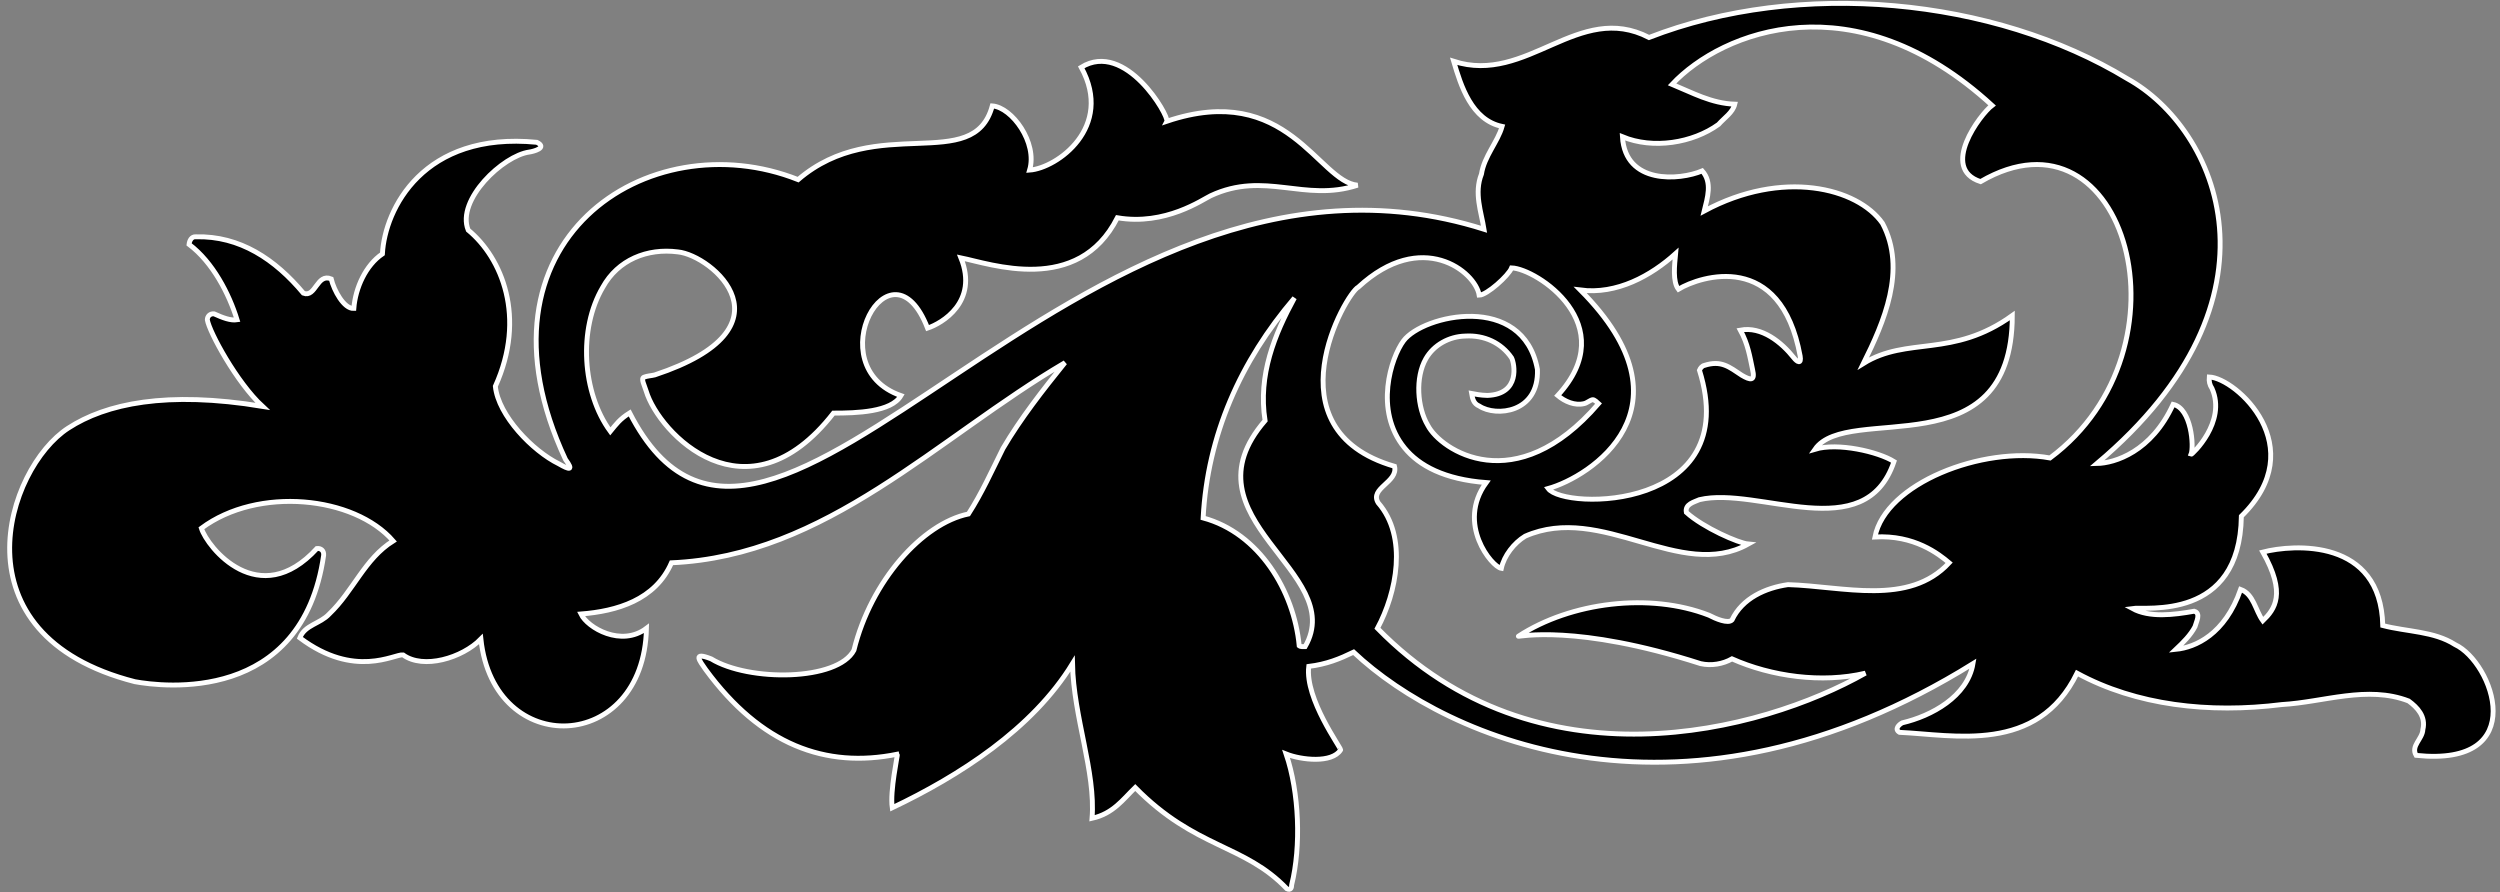 <?xml version="1.0" encoding="UTF-8"?>
<svg xmlns="http://www.w3.org/2000/svg" xmlns:xlink="http://www.w3.org/1999/xlink" width="510pt" height="182pt" viewBox="0 0 510 182" version="1.1">
<rect x="0" y="0" width="510" height="182" fill="#808080" stroke="none"/>
<g id="surface1">
<path style=" stroke:none;fill-rule:nonzero;fill:rgb(0%,0%,0%);fill-opacity:1;" d="M 500.828 131.496 C 496.535 128.742 491.027 128.902 486.086 127.609 C 485.68 109.789 467.941 111.004 461.621 112.621 C 466.441 121.129 464.055 124.285 461.621 126.637 C 460.086 124.531 459.762 121.211 457.09 120.238 C 453.887 129.43 447.855 132.062 443.883 132.469 C 445.422 131.012 446.883 129.551 447.773 127.852 C 448.016 126.879 449.066 125.098 447.609 124.691 C 443.48 125.422 438.539 126.07 434.977 124.125 C 437.648 123.719 456.926 126.797 457.238 105.309 C 471.707 91.156 456.113 77.145 450.688 76.902 C 450.605 77.793 450.77 78.523 451.254 79.254 C 454.293 86.094 447.125 92.777 446.965 92.699 C 447.609 91.156 447.043 83.301 443.316 82.492 C 438.902 92.172 431.41 94.48 427.766 94.559 C 467.859 60.785 452.27 26.156 434.004 16.07 C 406.707 -0.531 367.016 -4.258 336.398 7.648 C 321.98 0.195 311.531 17.367 296.547 12.508 C 298.004 17.449 300.191 24.496 306.43 25.793 C 305.539 28.949 302.785 31.867 302.219 35.512 C 300.68 39.398 302.176 43.207 302.742 46.77 C 218.992 20.285 157.027 139.961 128.453 84.234 C 126.449 85.488 125.742 86.5 124.508 88 C 118.754 80.145 117.945 67.102 122.969 58.598 C 126.047 53.008 132.039 50.578 138.277 51.387 C 145.281 52.074 162.695 66.859 133.566 76.484 C 132.938 76.648 132.02 76.68 131.363 76.949 C 130.688 77.23 131.473 78.605 131.824 79.785 C 134.406 88.375 152.277 107.059 170.027 84.273 C 174.727 84.273 181.832 84.07 183.797 80.711 C 166.746 74.758 181.73 47.621 189.223 66.938 C 192.141 65.969 199.652 61.594 196.027 52.602 C 202.023 53.816 219.902 60.277 227.941 44.422 C 237.723 46.102 245.363 40.684 246.996 39.922 C 258.074 34.762 266.07 41.344 276.945 37.781 C 268.906 37.09 262.629 16.438 238.027 24.738 C 238.531 23.727 229.621 8.133 220.57 13.723 C 227.293 25.953 215.629 34.297 210.039 34.703 C 211.699 29.094 206.438 21.902 202.426 21.602 C 198.641 35.676 178.797 22.918 162.816 36.645 C 132.32 24.535 94.555 49.141 115.359 93.723 C 117.086 96.07 116.172 95.867 114.008 94.621 C 108.68 92.02 101.645 84.781 101.051 78.805 C 107.414 64.73 102.395 52.602 95.508 46.934 C 93.039 40.734 102.645 31.738 107.98 31.016 C 108.73 30.914 111.789 30.164 109.52 29.031 C 86.355 26.766 78.5 42.641 78.012 51.793 C 74.609 54.102 72.504 58.719 72.18 62.93 C 70.156 63.012 68.133 59.246 67.562 56.895 C 64.648 55.68 64.406 60.785 61.895 59.812 C 56.145 52.926 48.934 48.066 39.941 48.309 C 39.051 48.23 38.648 49.121 38.566 49.848 C 43.426 53.492 46.746 59.973 48.367 65.238 C 47.07 65.441 45.453 64.836 43.668 64.023 C 42.859 63.941 42.293 64.512 42.293 65.238 C 42.719 67.77 48.285 78.035 53.551 82.898 C 33.941 79.676 21.605 82.348 13.914 87.34 C 1.305 95.512 -9.832 129.531 27.527 139.066 C 33.09 140.09 61.652 143.707 66.023 113.27 C 66.105 112.32 65.457 111.812 64.648 111.895 C 52.844 124.773 42.293 111.652 41.078 107.762 C 52.641 99.156 72.262 101.203 80.199 110.355 C 74.367 114 72.098 120.562 67.16 125.258 C 65.297 127.285 62.219 127.445 61.164 130.117 C 72.383 138.543 80.504 133.387 82.215 133.594 C 86.355 136.617 94.293 134.25 98.102 130.363 C 100.734 154.945 131.309 153.73 131.879 128.176 C 126.754 132.062 119.891 128.094 118.512 125.258 C 125.801 124.691 133.66 122.422 136.98 114.809 C 168.57 113.434 191.168 89.297 217.25 73.984 C 212.797 79.496 208.18 85.406 204.613 91.48 C 202.348 96.02 200.32 100.555 197.566 104.848 C 188.172 106.789 177.684 118.496 174.203 132.645 C 170.898 138.949 152.773 139.109 145.078 134.41 C 141.184 132.875 142.68 134.762 143.973 136.613 C 155.203 151.906 168.406 156.848 183.066 153.852 C 183.148 154.012 181.527 161.383 182.016 164.785 C 195.621 158.305 210.609 148.75 218.789 135.383 C 218.992 146.238 223.547 157.477 222.777 166.934 C 227.09 165.98 229.074 163.086 231.586 160.656 C 243.898 173.168 253.781 172.156 262.527 181.309 C 263.34 181.676 263.5 181.066 263.5 180.5 C 265.445 172.645 265.039 161.668 262.367 153.812 C 265.465 155.047 271.742 155.754 273.484 152.98 C 273.652 152.656 266.172 142.594 266.984 135.949 C 270.629 135.504 273.301 134.41 276.137 133.035 C 295.414 151.18 343.934 171.754 402.492 135.383 C 401.359 142.105 393.988 146.074 388.074 147.453 C 387.43 147.777 386.375 148.75 387.508 149.398 C 398.445 149.883 415.617 153.934 423.715 137.328 C 435.785 143.891 450.605 145.59 465.512 143.727 C 474.016 143.242 482.926 139.758 491.352 142.996 C 493.133 144.293 494.914 146.156 494.266 148.828 C 494.184 150.773 491.754 152.152 492.891 154.094 C 516.461 156.566 508.562 135.102 500.828 131.496 Z M 341.824 51.73 C 341.602 54.102 341.199 57.441 342.395 59.004 C 346.902 56.281 363.285 51.008 367.234 72.645 C 367.523 74.352 366.652 73.883 365.949 72.996 C 363.449 69.836 359.395 66.523 355.027 67.344 C 356.59 70.199 356.953 72.691 357.52 75.363 C 358.105 77.793 357.094 77.59 355.332 76.559 C 352.742 74.855 351.141 73.422 347.656 74.555 C 347.254 74.633 346.848 75.121 346.688 75.523 C 355.676 104.219 319.125 104.117 315.824 99.664 C 324.289 97.336 346.363 83.262 322.387 59.164 C 329.84 60.137 336.844 56.227 341.824 51.73 Z M 266.254 131.902 C 265.848 131.902 265.363 131.98 265.039 131.738 C 263.984 120.562 256.859 108.734 245.438 105.656 C 246.328 88.809 253.051 73.66 264.066 60.785 C 260.016 68.234 256.613 76.496 258.074 85.812 C 240.762 105.84 275.082 116.57 266.254 131.902 Z M 418.207 93.426 C 404.355 90.914 384.633 98.652 382.488 109.543 C 390.508 109.078 395.527 113.027 397.633 114.809 C 389.371 123.719 376.008 119.59 364.746 119.266 C 360.215 119.914 355.434 122.02 353.328 126.473 C 352.539 127.305 350.008 126.23 348.629 125.504 C 336.562 120.805 320.441 122.828 309.75 129.793 C 309.672 129.957 321.453 127.203 346.93 135.383 C 349.117 135.871 351.465 135.465 353.328 134.41 C 361.348 137.977 371.633 139.434 380.543 137.328 C 359.242 149.398 313.559 161.426 280.996 128.176 C 284.883 120.965 287.23 109.543 281.156 102.578 C 279.297 99.582 285.289 98.367 284.48 95.129 C 258.578 87.613 274.578 59.77 277.109 58.562 C 290.066 46.609 301.004 55.418 301.754 60.219 C 303.316 60.195 307.734 56.246 308.371 54.648 C 313.395 54.809 331.074 66.25 317.77 80.688 C 319.227 81.902 321.254 82.816 323.195 82.328 C 323.719 82.223 324.344 81.645 324.895 81.535 C 325.199 81.473 325.949 82.168 326.113 82.328 C 309.102 102.094 293.875 91.805 291.281 86.785 C 289.098 83.141 288.691 76.984 290.879 73.176 C 292.496 70.34 295.656 68.641 298.895 68.559 C 302.785 68.316 306.27 69.938 308.371 73.016 C 308.941 74.148 310.215 80.426 303.426 80.668 C 301.914 80.629 301.105 80.426 300.211 80.266 C 300.395 81.336 300.598 82.348 301.773 82.836 C 305.152 85.082 313.961 84.273 313.637 75.363 C 310.723 59.57 290.27 64.227 286.32 69.531 C 283.789 72.934 280.262 83.695 286.52 91.363 C 289.488 95.004 294.664 97.797 303.188 98.449 C 297.055 106.852 304.324 115.621 306.27 115.945 C 306.836 113.352 308.859 110.762 311.129 109.383 C 326.762 102.496 342.816 118.699 356.648 110.984 C 354.664 110.801 347.477 107.66 344.012 104.523 C 343.688 102.82 345.633 102.418 346.688 101.93 C 358.676 99.098 380.48 111.711 386.375 94.156 C 383.137 92.129 374.914 90.246 370.258 91.645 C 376.938 82.047 410.453 96.02 410.512 64.367 C 398.301 73.137 389.129 68.559 380.137 74.148 C 384.27 65.805 389.047 55.031 384.027 45.555 C 378.922 38.266 363.574 34.461 347.656 43.047 C 348.305 40.371 349.359 37.215 347.254 34.863 C 342.637 36.809 331.578 37.699 330.973 27.898 C 337.211 30.488 345.309 29.195 350.574 25.387 C 351.789 24.012 353.488 22.957 353.895 21.258 C 349.117 21.094 345.227 18.906 341.098 17.207 C 351.383 6.27 378.355 -4.219 406.383 21.5 C 403.973 23.32 395.672 34.359 404.031 37.051 C 433.637 19.777 448.219 71.109 418.207 93.426 "/>
<path style="fill:none;stroke-width:10;stroke-linecap:butt;stroke-linejoin:miter;stroke:rgb(100%,100%,100%);stroke-opacity:1;stroke-miterlimit:4;" d="M 5008.281 505.039 C 4965.352 532.578 4910.273 530.977 4860.859 543.906 C 4856.797 722.109 4679.414 709.961 4616.211 693.789 C 4664.414 608.711 4640.547 577.148 4616.211 553.633 C 4600.859 574.688 4597.617 607.891 4570.898 617.617 C 4538.867 525.703 4478.555 499.375 4438.828 495.312 C 4454.219 509.883 4468.828 524.492 4477.734 541.484 C 4480.156 551.211 4490.664 569.023 4476.094 573.086 C 4434.805 565.781 4385.391 559.297 4349.766 578.75 C 4376.484 582.812 4569.258 552.031 4572.383 766.914 C 4717.07 908.438 4561.133 1048.555 4506.875 1050.977 C 4506.055 1042.07 4507.695 1034.766 4512.539 1027.461 C 4542.93 959.062 4471.25 892.227 4469.648 893.008 C 4476.094 908.438 4470.43 986.992 4433.164 995.078 C 4389.023 898.281 4314.102 875.195 4277.656 874.414 C 4678.594 1212.148 4522.695 1558.438 4340.039 1659.297 C 4067.07 1825.312 3670.156 1862.578 3363.984 1743.516 C 3219.805 1818.047 3115.312 1646.328 2965.469 1694.922 C 2980.039 1645.508 3001.914 1575.039 3064.297 1562.07 C 3055.391 1530.508 3027.852 1501.328 3022.188 1464.883 C 3006.797 1426.016 3021.758 1387.93 3027.422 1352.305 C 2189.922 1617.148 1570.273 420.391 1284.531 977.656 C 1264.492 965.117 1257.422 955 1245.078 940 C 1187.539 1018.555 1179.453 1148.984 1229.688 1234.023 C 1260.469 1289.922 1320.391 1314.219 1382.773 1306.133 C 1452.812 1299.258 1626.953 1151.406 1335.664 1055.156 C 1329.375 1053.516 1320.195 1053.203 1313.633 1050.508 C 1306.875 1047.695 1314.727 1033.945 1318.242 1022.148 C 1344.062 936.25 1522.773 749.414 1700.273 977.266 C 1747.266 977.266 1818.32 979.297 1837.969 1012.891 C 1667.461 1072.422 1817.305 1343.789 1892.227 1150.625 C 1921.406 1160.312 1996.523 1204.062 1960.273 1293.984 C 2020.234 1281.836 2199.023 1217.227 2279.414 1375.781 C 2377.227 1358.984 2453.633 1413.164 2469.961 1420.781 C 2580.742 1472.383 2660.703 1406.562 2769.453 1442.188 C 2689.062 1449.102 2626.289 1655.625 2380.273 1572.617 C 2385.312 1582.734 2296.211 1738.672 2205.703 1682.773 C 2272.93 1560.469 2156.289 1477.031 2100.391 1472.969 C 2116.992 1529.062 2064.375 1600.977 2024.258 1603.984 C 1986.406 1463.242 1787.969 1590.82 1628.164 1453.555 C 1323.203 1574.648 945.547 1328.594 1153.594 882.773 C 1170.859 859.297 1161.719 861.328 1140.078 873.789 C 1086.797 899.805 1016.445 972.188 1010.508 1031.953 C 1074.141 1172.695 1023.945 1293.984 955.078 1350.664 C 930.391 1412.656 1026.445 1502.617 1079.805 1509.844 C 1087.305 1510.859 1117.891 1518.359 1095.195 1529.688 C 863.555 1552.344 785 1393.594 780.117 1302.07 C 746.094 1278.984 725.039 1232.812 721.797 1190.703 C 701.562 1189.883 681.328 1227.539 675.625 1251.055 C 646.484 1263.203 644.062 1212.148 618.945 1221.875 C 561.445 1290.742 489.336 1339.336 399.414 1336.914 C 390.508 1337.695 386.484 1328.789 385.664 1321.523 C 434.258 1285.078 467.461 1220.273 483.672 1167.617 C 470.703 1165.586 454.531 1171.641 436.68 1179.766 C 428.594 1180.586 422.93 1174.883 422.93 1167.617 C 427.188 1142.305 482.852 1039.648 535.508 991.016 C 339.414 1023.242 216.055 996.523 139.141 946.602 C 13.047 864.883 -98.32 524.688 275.273 429.336 C 330.898 419.102 616.523 382.93 660.234 687.305 C 661.055 696.797 654.57 701.875 646.484 701.055 C 528.438 572.266 422.93 703.477 410.781 742.383 C 526.406 828.438 722.617 807.969 801.992 716.445 C 743.672 680 720.977 614.375 671.602 567.422 C 652.969 547.148 622.188 545.547 611.641 518.828 C 723.828 434.57 805.039 486.133 822.148 484.062 C 863.555 453.828 942.93 477.5 981.016 516.367 C 1007.344 270.547 1313.086 282.695 1318.789 538.242 C 1267.539 499.375 1198.906 539.062 1185.117 567.422 C 1258.008 573.086 1336.602 595.781 1369.805 671.914 C 1685.703 685.664 1911.68 927.031 2172.5 1080.156 C 2127.969 1025.039 2081.797 965.938 2046.133 905.195 C 2023.477 859.805 2003.203 814.453 1975.664 771.523 C 1881.719 752.109 1776.836 635.039 1742.031 493.555 C 1708.984 430.508 1527.734 428.906 1450.781 475.898 C 1411.836 491.25 1426.797 472.383 1439.727 453.867 C 1552.031 300.938 1684.062 251.523 1830.664 281.484 C 1831.484 279.883 1815.273 206.172 1820.156 172.148 C 1956.211 236.953 2106.094 332.5 2187.891 466.172 C 2189.922 357.617 2235.469 245.234 2227.773 150.664 C 2270.898 160.195 2290.742 189.141 2315.859 213.438 C 2438.984 88.32 2537.812 98.438 2625.273 6.914 C 2633.398 3.242 2635 9.336 2635 15 C 2654.453 93.555 2650.391 203.32 2623.672 281.875 C 2654.648 269.531 2717.422 262.461 2734.844 290.195 C 2736.523 293.438 2661.719 394.062 2669.844 460.508 C 2706.289 464.961 2733.008 475.898 2761.367 489.648 C 2954.141 308.203 3439.336 102.461 4024.922 466.172 C 4013.594 398.945 3939.883 359.258 3880.742 345.469 C 3874.297 342.227 3863.75 332.5 3875.078 326.016 C 3984.453 321.172 4156.172 280.664 4237.148 446.719 C 4357.852 381.094 4506.055 364.102 4655.117 382.734 C 4740.156 387.578 4829.258 422.422 4913.516 390.039 C 4931.328 377.07 4949.141 358.438 4942.656 331.719 C 4941.836 312.266 4917.539 298.477 4928.906 279.062 C 5164.609 254.336 5085.625 468.984 5008.281 505.039 Z M 3418.242 1302.695 C 3416.016 1278.984 3411.992 1245.586 3423.945 1229.961 C 3469.023 1257.188 3632.852 1309.922 3672.344 1093.555 C 3675.234 1076.484 3666.523 1081.172 3659.492 1090.039 C 3634.492 1121.641 3593.945 1154.766 3550.273 1146.562 C 3565.898 1118.008 3569.531 1093.086 3575.195 1066.367 C 3581.055 1042.07 3570.938 1044.102 3553.32 1054.414 C 3527.422 1071.445 3511.406 1085.781 3476.562 1074.453 C 3472.539 1073.672 3468.477 1068.789 3466.875 1064.766 C 3556.758 777.812 3191.25 778.828 3158.242 823.359 C 3242.891 846.641 3463.633 987.383 3223.867 1228.359 C 3298.398 1218.633 3368.438 1257.734 3418.242 1302.695 Z M 2662.539 500.977 C 2658.477 500.977 2653.633 500.195 2650.391 502.617 C 2639.844 614.375 2568.594 732.656 2454.375 763.438 C 2463.281 931.914 2530.508 1083.398 2640.664 1212.148 C 2600.156 1137.656 2566.133 1055.039 2580.742 961.875 C 2407.617 761.602 2750.82 654.297 2662.539 500.977 Z M 4182.07 885.742 C 4043.555 910.859 3846.328 833.477 3824.883 724.57 C 3905.078 729.219 3955.273 689.727 3976.328 671.914 C 3893.711 582.812 3760.078 624.102 3647.461 627.344 C 3602.148 620.859 3554.336 599.805 3533.281 555.273 C 3525.391 546.953 3500.078 557.695 3486.289 564.961 C 3365.625 611.953 3204.414 591.719 3097.5 522.07 C 3096.719 520.43 3214.531 547.969 3469.297 466.172 C 3491.172 461.289 3514.648 465.352 3533.281 475.898 C 3613.477 440.234 3716.328 425.664 3805.43 446.719 C 3592.422 326.016 3135.586 205.742 2809.961 538.242 C 2848.828 610.352 2872.305 724.57 2811.562 794.219 C 2792.969 824.18 2852.891 836.328 2844.805 868.711 C 2585.781 943.867 2745.781 1222.305 2771.094 1234.375 C 2900.664 1353.906 3010.039 1265.82 3017.539 1217.812 C 3033.164 1218.047 3077.344 1257.539 3083.711 1273.516 C 3133.945 1271.914 3310.742 1157.5 3177.695 1013.125 C 3192.266 1000.977 3212.539 991.836 3231.953 996.719 C 3237.188 997.773 3243.438 1003.555 3248.945 1004.648 C 3251.992 1005.273 3259.492 998.32 3261.133 996.719 C 3091.016 799.062 2938.75 901.953 2912.812 952.148 C 2890.977 988.594 2886.914 1050.156 2908.789 1088.242 C 2924.961 1116.602 2956.562 1133.594 2988.945 1134.414 C 3027.852 1136.836 3062.695 1120.625 3083.711 1089.844 C 3089.414 1078.516 3102.148 1015.742 3034.258 1013.32 C 3019.141 1013.711 3011.055 1015.742 3002.109 1017.344 C 3003.945 1006.641 3005.977 996.523 3017.734 991.641 C 3051.523 969.18 3139.609 977.266 3136.367 1066.367 C 3107.227 1224.297 2902.695 1177.734 2863.203 1124.688 C 2837.891 1090.664 2802.617 983.047 2865.195 906.367 C 2894.883 869.961 2946.641 842.031 3031.875 835.508 C 2970.547 751.484 3043.242 663.789 3062.695 660.547 C 3068.359 686.484 3088.594 712.383 3111.289 726.172 C 3267.617 795.039 3428.164 633.008 3566.484 710.156 C 3546.641 711.992 3474.766 743.398 3440.117 774.766 C 3436.875 791.797 3456.328 795.82 3466.875 800.703 C 3586.758 829.023 3804.805 702.891 3863.75 878.438 C 3831.367 898.711 3749.141 917.539 3702.578 903.555 C 3769.375 999.531 4104.531 859.805 4105.117 1176.328 C 3983.008 1088.633 3891.289 1134.414 3801.367 1078.516 C 3842.695 1161.953 3890.469 1269.688 3840.273 1364.453 C 3789.219 1437.344 3635.742 1475.391 3476.562 1389.531 C 3483.047 1416.289 3493.594 1447.852 3472.539 1471.367 C 3426.367 1451.914 3315.781 1443.008 3309.727 1541.016 C 3372.109 1515.117 3453.086 1528.047 3505.742 1566.133 C 3517.891 1579.883 3534.883 1590.43 3538.945 1607.422 C 3491.172 1609.062 3452.266 1630.938 3410.977 1647.93 C 3513.828 1757.305 3783.555 1862.188 4063.828 1605 C 4039.727 1586.797 3956.719 1476.406 4040.312 1449.492 C 4336.367 1622.227 4482.188 1108.906 4182.07 885.742 Z M 4182.07 885.742 " transform="matrix(0.1,0,0,-0.1,0,182)"/>
</g>
</svg>
